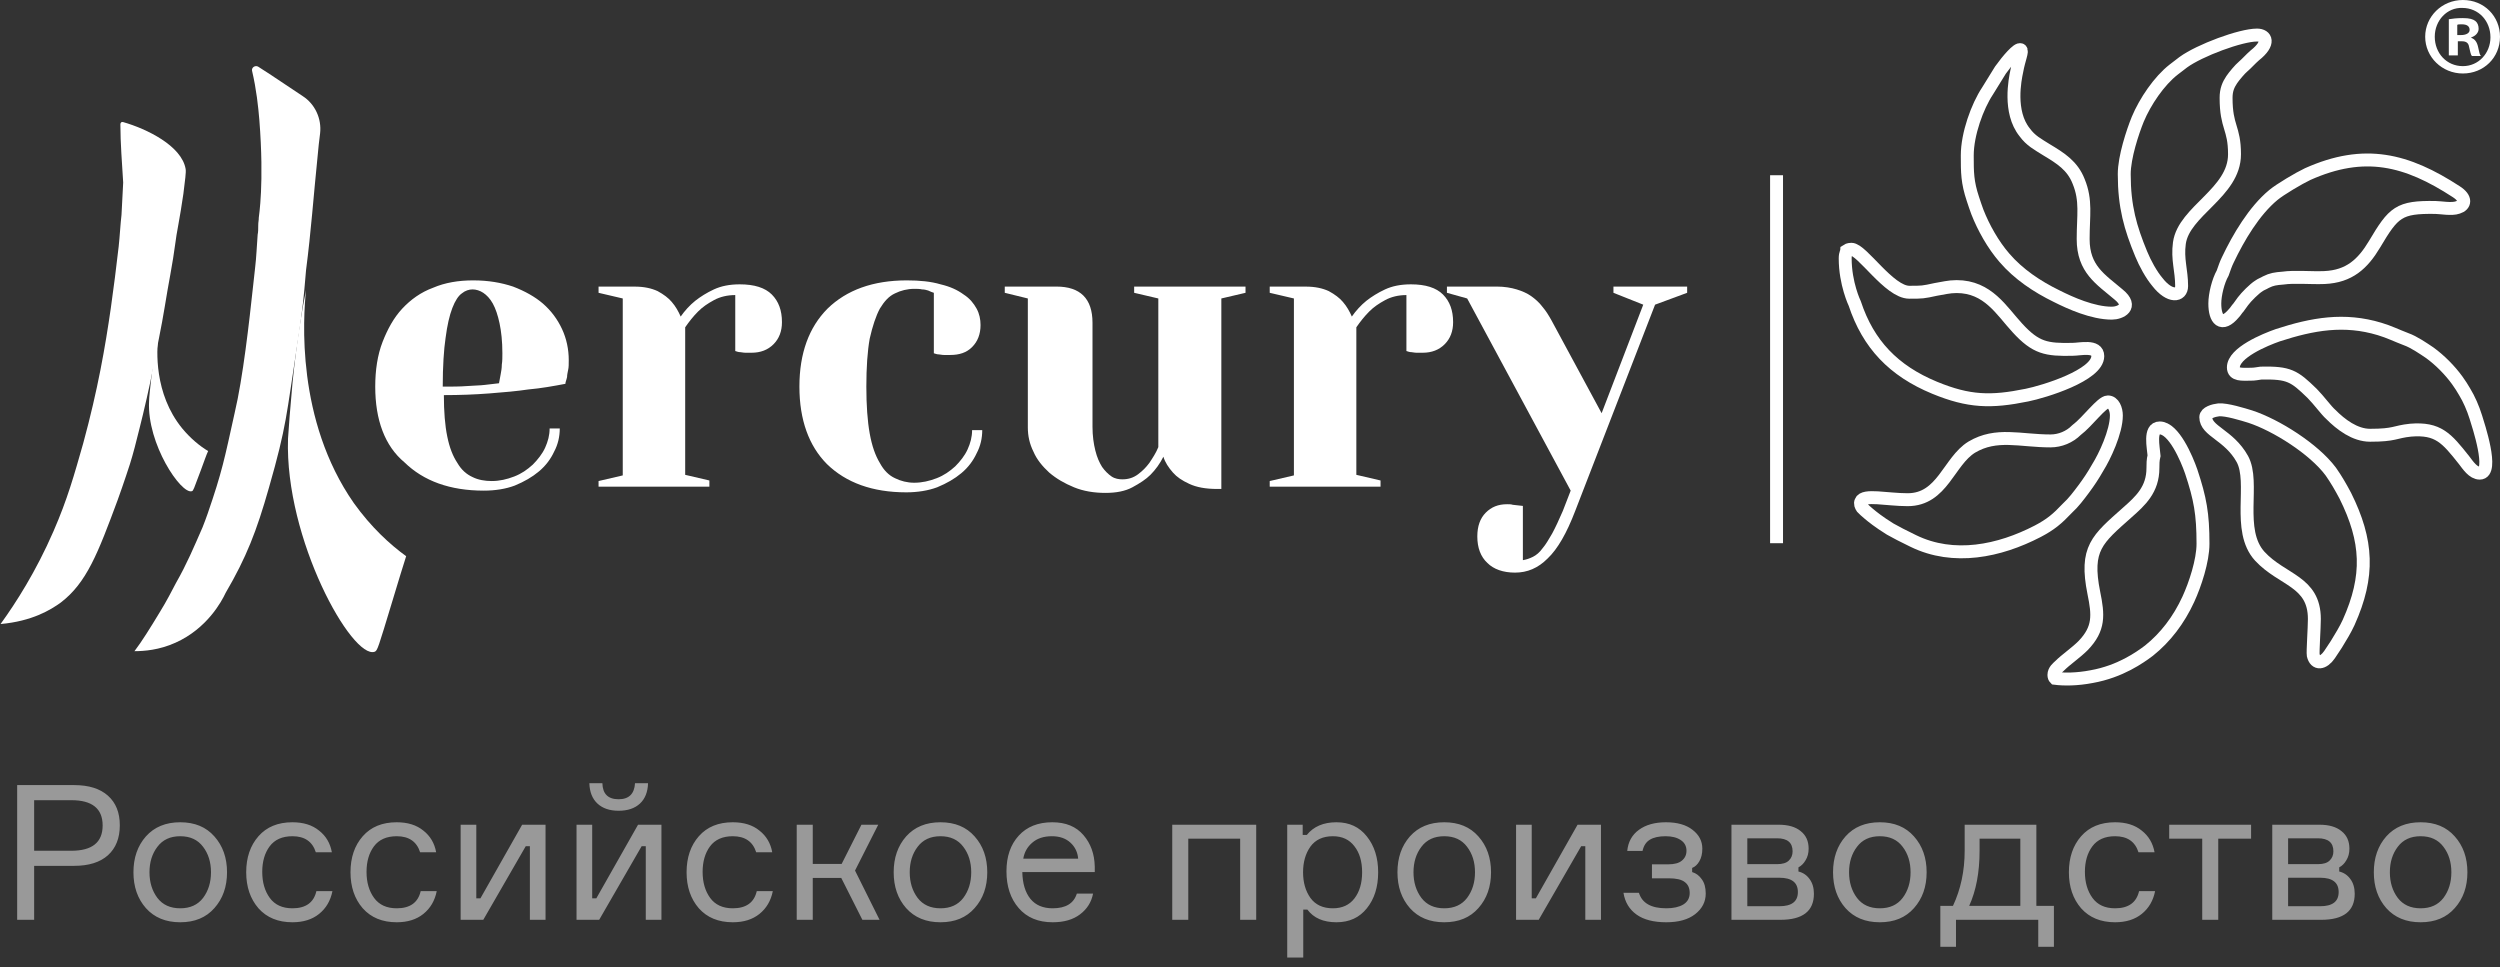 <svg width="106" height="41" viewBox="0 0 106 41" fill="none" xmlns="http://www.w3.org/2000/svg">
<rect x="0" y="0" width="106" height="41" fill="#333333" stroke="none"/>
<g clip-path="url(#clip0_4001_890)">
<path d="M90.068 7.382C90.068 8.772 90.331 9.659 90.784 10.761C90.951 11.169 91.213 11.648 91.476 11.96C92 12.631 92.501 12.559 92.501 12.128C92.501 11.457 92.311 11.001 92.406 10.306C92.597 8.94 94.743 8.173 94.743 6.543C94.743 5.393 94.386 5.417 94.386 4.147C94.386 3.811 94.481 3.595 94.624 3.38C94.72 3.236 94.982 2.924 95.101 2.828C95.268 2.685 95.435 2.493 95.602 2.349C96.27 1.822 96.079 1.486 95.698 1.486C95.006 1.486 93.265 2.133 92.573 2.637C92.43 2.757 92.311 2.828 92.167 2.948C91.547 3.428 90.951 4.314 90.641 5.057C90.426 5.585 90.068 6.663 90.068 7.382Z" stroke="white" stroke-width="0.548" stroke-miterlimit="10"/>
<path d="M86.943 18.695C85.655 18.695 84.653 18.335 83.603 18.958C82.626 19.557 82.363 21.187 80.884 21.187C80.002 21.187 79.024 20.948 78.904 21.259C78.857 21.355 78.904 21.451 78.952 21.523C79.024 21.595 79.119 21.691 79.239 21.786C79.382 21.906 79.644 22.122 80.145 22.433C80.407 22.577 80.67 22.721 81.123 22.937C82.84 23.776 84.772 23.368 86.394 22.529C86.943 22.242 87.229 22.002 87.658 21.547C87.921 21.307 88.135 21.019 88.35 20.732C88.565 20.444 88.756 20.157 88.946 19.821C89.233 19.366 89.734 18.311 89.734 17.616C89.734 17.352 89.614 17.041 89.376 17.041C89.113 17.041 88.517 17.88 88.04 18.239C87.754 18.527 87.348 18.695 86.943 18.695Z" stroke="white" stroke-width="0.548" stroke-miterlimit="10"/>
<path d="M78.236 10.953C78.236 12.031 78.642 12.87 78.642 12.87C79.214 14.596 80.288 15.722 82.029 16.441C83.484 17.04 84.414 17.064 85.941 16.753C86.656 16.609 88.946 15.914 88.946 15.099C88.946 14.62 88.183 14.812 87.873 14.812C86.775 14.835 86.322 14.764 85.535 13.901C84.867 13.182 84.295 12.151 82.959 12.151C82.625 12.151 82.387 12.223 82.077 12.271C81.528 12.391 81.504 12.391 80.956 12.391C80.097 12.391 78.952 10.569 78.499 10.569C78.379 10.569 78.308 10.617 78.308 10.617C78.308 10.665 78.236 10.737 78.236 10.953Z" stroke="white" stroke-width="0.548" stroke-miterlimit="10"/>
<path d="M94.695 15.579C94.695 15.914 95.077 15.867 95.411 15.867C95.626 15.867 95.673 15.842 95.864 15.819C97.057 15.795 97.271 15.938 98.035 16.681C98.321 16.969 98.631 17.4 98.822 17.568C99.251 18 99.847 18.455 100.491 18.455C101.565 18.455 101.517 18.311 102.209 18.239C103.378 18.143 103.735 18.575 104.475 19.509C104.642 19.725 104.856 20.061 105.143 20.061C105.763 20.061 105.071 18 104.976 17.688C104.856 17.305 104.689 16.921 104.499 16.61C104.403 16.442 104.308 16.298 104.189 16.13C103.878 15.699 103.449 15.267 103.02 14.956C102.734 14.764 102.352 14.5 102.018 14.381C101.636 14.237 101.302 14.069 100.897 13.949C99.394 13.494 98.058 13.733 96.58 14.213C96.031 14.405 94.695 14.956 94.695 15.579Z" stroke="white" stroke-width="0.548" stroke-miterlimit="10"/>
<path d="M93.908 12.871C93.908 13.542 94.194 13.901 94.719 13.278C94.791 13.206 94.838 13.111 94.91 13.039C94.982 12.943 95.029 12.871 95.101 12.775C95.244 12.583 95.578 12.248 95.769 12.128C95.864 12.056 95.96 12.032 96.079 11.96C96.317 11.84 96.484 11.816 96.794 11.792C97.295 11.72 97.987 11.792 98.559 11.768C99.609 11.72 100.181 11.193 100.682 10.354C101.493 8.988 101.708 8.773 103.258 8.796C103.473 8.796 103.95 8.892 104.212 8.796C104.523 8.701 104.594 8.413 104.141 8.125C102.042 6.759 100.253 6.304 97.844 7.382C97.486 7.55 96.675 8.03 96.389 8.269C95.578 8.94 94.91 10.067 94.457 11.025C94.361 11.217 94.314 11.385 94.242 11.577C94.051 11.912 93.908 12.487 93.908 12.871Z" stroke="white" stroke-width="0.548" stroke-miterlimit="10"/>
<path d="M83.412 6.591C83.412 7.31 83.412 7.718 83.651 8.437C83.722 8.652 83.77 8.796 83.841 8.988C84.104 9.659 84.509 10.378 84.986 10.929C85.583 11.624 86.37 12.152 87.205 12.559C87.777 12.847 88.731 13.278 89.542 13.278C89.9 13.278 90.472 13.014 89.828 12.487C89.065 11.84 88.326 11.409 88.326 10.138C88.326 9.132 88.469 8.509 88.135 7.694C87.873 7.023 87.372 6.711 86.775 6.352C86.394 6.112 86.107 5.968 85.845 5.609C85.153 4.746 85.44 3.356 85.511 3.02C85.606 2.493 85.773 2.157 85.678 2.109C85.559 2.038 85.129 2.541 84.819 2.972L84.271 3.859C83.841 4.506 83.412 5.681 83.412 6.591Z" stroke="white" stroke-width="0.548" stroke-miterlimit="10"/>
<path d="M93.525 17.688C93.525 18.288 94.503 18.431 95.076 19.462C95.624 20.469 94.813 22.482 95.815 23.584C96.769 24.615 98.129 24.639 98.129 26.245C98.129 26.628 98.057 27.635 98.081 27.779C98.177 28.186 98.51 28.138 98.773 27.755C98.868 27.611 98.964 27.467 99.059 27.323C99.25 27.012 99.441 26.7 99.584 26.388C100.466 24.423 100.395 22.937 99.441 21.02C99.25 20.66 99.059 20.325 98.821 19.989C98.105 19.031 96.507 18.024 95.41 17.664C95.1 17.569 94.408 17.353 94.074 17.377C93.859 17.401 93.525 17.497 93.525 17.688Z" stroke="white" stroke-width="0.548" stroke-miterlimit="10"/>
<path d="M91.284 19.845C91.284 20.756 90.759 21.235 90.187 21.739C88.923 22.865 88.398 23.248 88.779 25.142C88.97 26.077 89.018 26.652 88.326 27.371C88.016 27.682 87.587 27.97 87.325 28.234C87.253 28.305 87.086 28.425 87.086 28.617C87.086 28.689 87.11 28.737 87.134 28.761C87.515 28.809 88.064 28.809 88.684 28.689C89.9 28.473 90.735 27.874 91.117 27.587C91.809 27.035 92.381 26.292 92.787 25.405C93.073 24.782 93.407 23.776 93.407 23.057C93.407 21.787 93.288 21.139 92.906 19.989C92.715 19.438 92.166 18.144 91.57 18.144C91.117 18.144 91.308 18.982 91.332 19.318C91.284 19.51 91.284 19.677 91.284 19.845Z" stroke="white" stroke-width="0.548" stroke-miterlimit="10"/>
<path d="M15.91 16.393C15.91 15.698 16.006 15.051 16.22 14.5C16.435 13.949 16.697 13.47 17.055 13.086C17.413 12.703 17.842 12.391 18.367 12.199C18.868 11.984 19.44 11.888 20.061 11.888C20.704 11.888 21.253 11.984 21.754 12.151C22.255 12.343 22.684 12.583 23.018 12.87C23.376 13.182 23.638 13.541 23.829 13.949C24.02 14.356 24.115 14.812 24.115 15.267C24.115 15.435 24.115 15.579 24.091 15.675C24.068 15.794 24.044 15.89 24.044 15.986C24.02 16.106 23.972 16.202 23.972 16.274C23.471 16.369 22.947 16.465 22.398 16.513C21.921 16.585 21.372 16.633 20.752 16.681C20.132 16.729 19.488 16.753 18.82 16.753C18.82 17.448 18.868 18.047 18.963 18.503C19.059 18.982 19.202 19.341 19.393 19.629C19.56 19.917 19.774 20.108 20.037 20.228C20.275 20.348 20.561 20.396 20.848 20.396C21.181 20.396 21.492 20.324 21.802 20.204C22.112 20.084 22.35 19.917 22.589 19.701C22.803 19.485 22.994 19.245 23.114 18.982C23.233 18.718 23.304 18.455 23.304 18.167H23.734C23.734 18.503 23.662 18.838 23.495 19.15C23.352 19.461 23.137 19.749 22.851 19.988C22.565 20.228 22.231 20.42 21.826 20.588C21.444 20.732 20.991 20.803 20.514 20.803C19.082 20.803 17.962 20.396 17.151 19.605C16.316 18.91 15.91 17.808 15.91 16.393ZM18.772 16.393C19.154 16.393 19.488 16.393 19.798 16.369C20.084 16.346 20.347 16.346 20.538 16.322C20.776 16.298 20.967 16.274 21.158 16.25C21.181 16.13 21.205 16.01 21.229 15.866C21.253 15.746 21.277 15.603 21.277 15.459C21.301 15.315 21.301 15.147 21.301 14.979C21.301 14.476 21.253 14.045 21.181 13.709C21.11 13.374 21.015 13.086 20.895 12.87C20.776 12.655 20.633 12.511 20.49 12.415C20.347 12.319 20.18 12.271 20.037 12.271C19.893 12.271 19.727 12.319 19.583 12.439C19.44 12.535 19.297 12.751 19.178 13.062C19.059 13.374 18.963 13.781 18.892 14.332C18.82 14.812 18.772 15.531 18.772 16.393Z" fill="white"/>
<path d="M25.379 20.66V20.396L26.405 20.157V12.655L25.379 12.415V12.152H26.905C27.311 12.152 27.621 12.223 27.883 12.343C28.146 12.487 28.337 12.631 28.48 12.799C28.647 12.99 28.766 13.206 28.861 13.422C29.028 13.182 29.243 12.942 29.482 12.751C29.696 12.583 29.959 12.415 30.269 12.271C30.579 12.128 30.936 12.056 31.366 12.056C31.986 12.056 32.439 12.2 32.725 12.487C33.012 12.775 33.155 13.158 33.155 13.661C33.155 14.045 33.035 14.357 32.797 14.596C32.559 14.836 32.248 14.956 31.867 14.956C31.771 14.956 31.7 14.956 31.604 14.956C31.509 14.956 31.437 14.932 31.39 14.932C31.318 14.932 31.247 14.908 31.175 14.884V12.511C30.841 12.511 30.531 12.583 30.269 12.727C30.006 12.87 29.792 13.014 29.601 13.206C29.386 13.422 29.219 13.637 29.052 13.877V20.133L30.078 20.372V20.636H25.379V20.66Z" fill="white"/>
<path d="M33.895 16.393C33.895 14.979 34.3 13.877 35.087 13.086C35.898 12.295 37.019 11.888 38.45 11.888C38.999 11.888 39.476 11.936 39.882 12.056C40.287 12.151 40.597 12.295 40.859 12.487C41.122 12.655 41.289 12.87 41.408 13.086C41.527 13.302 41.575 13.541 41.575 13.781C41.575 14.165 41.456 14.476 41.217 14.716C40.979 14.956 40.669 15.051 40.287 15.051C40.192 15.051 40.12 15.051 40.025 15.051C39.929 15.051 39.858 15.027 39.81 15.027C39.738 15.027 39.667 15.003 39.595 14.979V12.415C39.524 12.391 39.452 12.367 39.357 12.319C39.285 12.295 39.19 12.271 39.094 12.271C38.999 12.247 38.88 12.247 38.76 12.247C38.474 12.247 38.188 12.319 37.949 12.439C37.687 12.559 37.496 12.774 37.305 13.086C37.139 13.398 36.995 13.829 36.876 14.356C36.781 14.884 36.733 15.579 36.733 16.393C36.733 17.184 36.781 17.855 36.876 18.383C36.971 18.91 37.115 19.317 37.305 19.629C37.472 19.941 37.687 20.156 37.949 20.276C38.188 20.396 38.474 20.468 38.76 20.468C39.094 20.468 39.404 20.396 39.715 20.276C40.025 20.156 40.263 19.988 40.502 19.773C40.716 19.557 40.907 19.317 41.026 19.054C41.146 18.79 41.217 18.526 41.217 18.239H41.647C41.647 18.575 41.575 18.91 41.408 19.222C41.265 19.533 41.05 19.821 40.764 20.06C40.478 20.3 40.144 20.492 39.738 20.66C39.357 20.803 38.904 20.875 38.426 20.875C36.995 20.875 35.874 20.468 35.063 19.677C34.3 18.91 33.895 17.808 33.895 16.393Z" fill="white"/>
<path d="M42.602 12.415V12.151H44.796C45.798 12.151 46.322 12.655 46.322 13.685V18.095C46.322 18.479 46.37 18.814 46.442 19.102C46.513 19.389 46.609 19.605 46.728 19.797C46.847 19.965 46.99 20.108 47.133 20.204C47.277 20.3 47.444 20.324 47.587 20.324C47.849 20.324 48.064 20.252 48.255 20.108C48.445 19.965 48.589 19.821 48.732 19.629C48.875 19.413 49.018 19.198 49.113 18.958V12.655L48.088 12.415V12.151H52.81V12.415L51.785 12.655V20.732H51.618C51.117 20.732 50.735 20.66 50.425 20.516C50.115 20.372 49.9 20.228 49.733 20.037C49.543 19.821 49.4 19.605 49.328 19.365C49.185 19.653 48.994 19.917 48.779 20.132C48.589 20.324 48.326 20.492 48.016 20.66C47.706 20.827 47.324 20.899 46.871 20.899C46.394 20.899 45.941 20.827 45.535 20.66C45.13 20.492 44.796 20.3 44.486 20.037C44.2 19.773 43.961 19.485 43.818 19.15C43.651 18.814 43.58 18.479 43.58 18.119V12.655L42.602 12.415Z" fill="white"/>
<path d="M53.836 20.66V20.396L54.862 20.157V12.655L53.836 12.415V12.152H55.362C55.768 12.152 56.078 12.223 56.34 12.343C56.603 12.487 56.794 12.631 56.937 12.799C57.104 12.99 57.223 13.206 57.318 13.422C57.485 13.182 57.7 12.942 57.938 12.751C58.153 12.583 58.416 12.415 58.726 12.271C59.036 12.128 59.394 12.056 59.823 12.056C60.443 12.056 60.896 12.2 61.182 12.487C61.469 12.775 61.612 13.158 61.612 13.661C61.612 14.045 61.493 14.357 61.254 14.596C61.016 14.836 60.705 14.956 60.324 14.956C60.228 14.956 60.157 14.956 60.061 14.956C59.966 14.956 59.894 14.932 59.847 14.932C59.775 14.932 59.704 14.908 59.632 14.884V12.511C59.298 12.511 58.988 12.583 58.726 12.727C58.463 12.87 58.249 13.014 58.058 13.206C57.843 13.422 57.676 13.637 57.509 13.877V20.133L58.535 20.372V20.636H53.836V20.66Z" fill="white"/>
<path d="M61.35 12.415V12.151H63.472C63.783 12.151 64.069 12.199 64.307 12.271C64.546 12.343 64.76 12.439 64.927 12.559C65.094 12.679 65.261 12.822 65.404 13.014C65.548 13.182 65.667 13.374 65.786 13.589L67.909 17.52L69.674 12.918L68.41 12.415V12.151H71.535V12.415L70.175 12.918L66.788 21.666C66.43 22.601 66.049 23.272 65.619 23.68C65.214 24.087 64.76 24.279 64.236 24.279C63.735 24.279 63.329 24.135 63.067 23.871C62.781 23.608 62.638 23.224 62.638 22.745C62.638 22.313 62.757 21.978 62.995 21.738C63.234 21.498 63.52 21.379 63.902 21.379C63.997 21.379 64.069 21.379 64.14 21.403C64.212 21.403 64.283 21.427 64.355 21.427C64.427 21.427 64.498 21.451 64.57 21.451V23.751C64.713 23.727 64.856 23.68 64.999 23.608C65.142 23.536 65.285 23.416 65.404 23.248C65.548 23.08 65.667 22.865 65.81 22.625C65.953 22.361 66.096 22.05 66.263 21.666L66.597 20.803L62.208 12.655L61.35 12.415Z" fill="white"/>
<path d="M75.326 7.43V23.032" stroke="white" stroke-width="0.548" stroke-miterlimit="10"/>
<path d="M10.996 5.081C11.211 7.813 10.973 9.179 10.973 9.227C10.973 9.371 10.949 9.395 10.949 9.563C10.949 9.731 10.949 9.827 10.925 9.946C10.901 10.186 10.901 10.426 10.877 10.665C10.853 11.121 10.782 11.624 10.734 12.103C10.567 13.637 10.305 16.01 9.947 17.52C9.518 19.461 9.422 19.988 8.802 21.786C8.73 21.978 8.659 22.194 8.587 22.361C8.23 23.176 7.919 23.919 7.466 24.71C7.275 25.07 7.085 25.453 6.775 25.956C6.369 26.627 6.011 27.203 5.701 27.61C6.107 27.61 6.751 27.562 7.442 27.25C8.778 26.651 9.398 25.501 9.565 25.141C10.448 23.631 10.877 22.529 11.402 20.683C12.165 18.023 12.141 17.592 12.595 14.668C12.69 14.069 12.857 12.894 12.905 12.271C12.928 11.983 12.952 11.744 12.976 11.456C13.191 9.803 13.286 8.388 13.477 6.519C13.501 6.279 13.525 5.992 13.572 5.656C13.644 5.033 13.358 4.41 12.833 4.074C12.213 3.667 11.593 3.236 10.949 2.828C10.829 2.756 10.662 2.852 10.686 2.996C10.877 3.811 10.949 4.53 10.996 5.081Z" fill="white"/>
<path d="M5.223 7.741L5.152 9.107C5.104 9.515 5.08 10.018 5.032 10.45C4.937 11.289 4.818 12.223 4.699 13.062C4.46 14.716 4.15 16.513 3.53 18.79C3.148 20.132 2.862 21.163 2.266 22.529C1.526 24.231 0.667 25.573 0.023 26.459C1.359 26.34 2.146 25.86 2.576 25.549C3.673 24.71 4.15 23.464 4.985 21.211C5.247 20.492 5.509 19.677 5.509 19.677C5.653 19.221 5.772 18.742 5.915 18.167C6.082 17.52 6.368 16.274 6.487 15.627C6.654 14.74 6.845 13.877 6.988 12.99C7.131 12.079 7.322 11.193 7.442 10.258C7.465 9.994 7.632 9.227 7.775 8.221C7.847 7.622 7.895 7.31 7.871 7.166C7.704 6.184 6.225 5.464 5.223 5.177C5.152 5.153 5.104 5.201 5.104 5.273C5.104 6.064 5.176 6.95 5.223 7.741Z" fill="white"/>
<path d="M8.134 20.827C8.205 20.803 8.205 20.755 8.515 19.94C8.658 19.557 8.754 19.269 8.825 19.125C8.468 18.91 8.086 18.598 7.728 18.167C6.512 16.681 6.655 14.811 6.703 14.332C6.607 14.739 6.488 15.315 6.416 16.01C6.369 16.441 6.321 16.849 6.321 17.016C6.225 18.814 7.68 20.971 8.134 20.827Z" fill="white"/>
<path d="M15.886 27.634C16.005 27.586 16.029 27.49 16.625 25.525C16.887 24.638 17.102 23.967 17.221 23.583C16.529 23.08 15.742 22.361 15.003 21.331C12.546 17.807 12.856 13.469 12.976 12.295C12.785 13.23 12.57 14.572 12.403 16.226C12.308 17.256 12.236 18.191 12.212 18.598C12.069 22.864 14.931 27.969 15.886 27.634Z" fill="white"/>
<path d="M106 1.558C106 2.445 105.309 3.116 104.426 3.116C103.544 3.116 102.828 2.421 102.828 1.558C102.828 0.695 103.544 0 104.426 0C105.333 0 106 0.695 106 1.558ZM103.234 1.558C103.234 2.253 103.735 2.804 104.426 2.804C105.094 2.804 105.595 2.253 105.595 1.582C105.595 0.887 105.094 0.336 104.402 0.336C103.758 0.312 103.234 0.863 103.234 1.558ZM104.188 2.349H103.83V0.815C103.973 0.791 104.164 0.767 104.426 0.767C104.712 0.767 104.856 0.815 104.951 0.887C105.046 0.959 105.094 1.079 105.094 1.222C105.094 1.39 104.951 1.534 104.784 1.582V1.606C104.927 1.654 105.023 1.774 105.07 1.989C105.118 2.229 105.142 2.325 105.19 2.373H104.808C104.76 2.325 104.736 2.181 104.689 1.989C104.665 1.821 104.569 1.75 104.379 1.75H104.212V2.349H104.188ZM104.188 1.486H104.355C104.545 1.486 104.712 1.414 104.712 1.27C104.712 1.126 104.617 1.031 104.379 1.031C104.283 1.031 104.212 1.031 104.188 1.055V1.486Z" fill="white"/>
</g>
<path d="M0.728 33.288H3.144C3.763 33.288 4.24 33.437 4.576 33.736C4.912 34.035 5.08 34.453 5.08 34.992C5.08 35.536 4.912 35.96 4.576 36.264C4.24 36.563 3.763 36.712 3.144 36.712H1.448V39H0.728V33.288ZM1.448 36.072H3.024C3.909 36.072 4.352 35.715 4.352 35C4.352 34.285 3.909 33.928 3.024 33.928H1.448V36.072ZM6.186 35.464C6.543 35.064 7.029 34.864 7.642 34.864C8.255 34.864 8.738 35.064 9.09 35.464C9.447 35.864 9.626 36.371 9.626 36.984C9.626 37.597 9.447 38.104 9.09 38.504C8.738 38.904 8.255 39.104 7.642 39.104C7.029 39.104 6.543 38.904 6.186 38.504C5.834 38.104 5.658 37.597 5.658 36.984C5.658 36.371 5.834 35.864 6.186 35.464ZM6.674 38.072C6.898 38.365 7.221 38.512 7.642 38.512C8.063 38.512 8.386 38.365 8.61 38.072C8.834 37.773 8.946 37.411 8.946 36.984C8.946 36.557 8.834 36.197 8.61 35.904C8.386 35.605 8.063 35.456 7.642 35.456C7.221 35.456 6.898 35.605 6.674 35.904C6.45 36.197 6.338 36.557 6.338 36.984C6.338 37.411 6.45 37.773 6.674 38.072ZM13.415 37.784H14.095C14.015 38.189 13.826 38.512 13.527 38.752C13.234 38.987 12.858 39.104 12.399 39.104C11.791 39.104 11.311 38.907 10.959 38.512C10.613 38.112 10.439 37.603 10.439 36.984C10.439 36.36 10.613 35.851 10.959 35.456C11.306 35.061 11.786 34.864 12.399 34.864C12.863 34.864 13.239 34.981 13.527 35.216C13.821 35.445 14.002 35.752 14.071 36.136H13.391C13.247 35.683 12.917 35.456 12.399 35.456C11.967 35.456 11.645 35.6 11.431 35.888C11.223 36.171 11.119 36.531 11.119 36.968C11.119 37.411 11.226 37.779 11.439 38.072C11.653 38.365 11.973 38.512 12.399 38.512C12.965 38.512 13.303 38.269 13.415 37.784ZM17.837 37.784H18.517C18.437 38.189 18.248 38.512 17.949 38.752C17.656 38.987 17.28 39.104 16.821 39.104C16.213 39.104 15.733 38.907 15.381 38.512C15.034 38.112 14.861 37.603 14.861 36.984C14.861 36.36 15.034 35.851 15.381 35.456C15.728 35.061 16.208 34.864 16.821 34.864C17.285 34.864 17.661 34.981 17.949 35.216C18.242 35.445 18.424 35.752 18.493 36.136H17.813C17.669 35.683 17.338 35.456 16.821 35.456C16.389 35.456 16.067 35.6 15.853 35.888C15.645 36.171 15.541 36.531 15.541 36.968C15.541 37.411 15.648 37.779 15.861 38.072C16.075 38.365 16.395 38.512 16.821 38.512C17.387 38.512 17.725 38.269 17.837 37.784ZM20.491 39H19.531V34.968H20.195V38.088H20.371L22.139 34.968H23.131V39H22.467V35.88H22.291L20.491 39ZM25.405 39H24.445V34.968H25.109V38.088H25.285L27.053 34.968H28.045V39H27.381V35.88H27.205L25.405 39ZM26.925 33.208H27.477C27.466 33.581 27.352 33.869 27.133 34.072C26.914 34.275 26.613 34.376 26.229 34.376C25.85 34.376 25.552 34.275 25.333 34.072C25.114 33.869 25 33.581 24.989 33.208H25.541C25.552 33.661 25.781 33.888 26.229 33.888C26.666 33.888 26.898 33.661 26.925 33.208ZM32.087 37.784H32.767C32.687 38.189 32.498 38.512 32.199 38.752C31.906 38.987 31.53 39.104 31.071 39.104C30.463 39.104 29.983 38.907 29.631 38.512C29.285 38.112 29.111 37.603 29.111 36.984C29.111 36.36 29.285 35.851 29.631 35.456C29.978 35.061 30.458 34.864 31.071 34.864C31.535 34.864 31.911 34.981 32.199 35.216C32.492 35.445 32.674 35.752 32.743 36.136H32.063C31.919 35.683 31.588 35.456 31.071 35.456C30.639 35.456 30.317 35.6 30.103 35.888C29.895 36.171 29.791 36.531 29.791 36.968C29.791 37.411 29.898 37.779 30.111 38.072C30.325 38.365 30.645 38.512 31.071 38.512C31.637 38.512 31.975 38.269 32.087 37.784ZM36.565 39L35.669 37.224H34.461V39H33.781V34.968H34.461V36.632H35.685L36.525 34.968H37.237L36.253 36.912L37.293 39H36.565ZM38.42 35.464C38.778 35.064 39.263 34.864 39.876 34.864C40.49 34.864 40.972 35.064 41.324 35.464C41.682 35.864 41.86 36.371 41.86 36.984C41.86 37.597 41.682 38.104 41.324 38.504C40.972 38.904 40.49 39.104 39.876 39.104C39.263 39.104 38.778 38.904 38.42 38.504C38.068 38.104 37.892 37.597 37.892 36.984C37.892 36.371 38.068 35.864 38.42 35.464ZM38.908 38.072C39.132 38.365 39.455 38.512 39.876 38.512C40.298 38.512 40.62 38.365 40.844 38.072C41.068 37.773 41.18 37.411 41.18 36.984C41.18 36.557 41.068 36.197 40.844 35.904C40.62 35.605 40.298 35.456 39.876 35.456C39.455 35.456 39.132 35.605 38.908 35.904C38.684 36.197 38.572 36.557 38.572 36.984C38.572 37.411 38.684 37.773 38.908 38.072ZM46.418 36.744V36.976H43.346C43.356 37.461 43.471 37.84 43.69 38.112C43.908 38.379 44.223 38.512 44.634 38.512C45.188 38.512 45.53 38.304 45.658 37.888H46.346C46.276 38.251 46.092 38.544 45.794 38.768C45.5 38.992 45.114 39.104 44.634 39.104C44.02 39.104 43.54 38.904 43.194 38.504C42.847 38.104 42.674 37.584 42.674 36.944C42.674 36.315 42.847 35.811 43.194 35.432C43.54 35.053 44.015 34.864 44.618 34.864C45.188 34.864 45.628 35.045 45.938 35.408C46.247 35.765 46.407 36.211 46.418 36.744ZM44.602 35.456C44.255 35.456 43.978 35.547 43.77 35.728C43.562 35.904 43.434 36.131 43.386 36.408H45.714C45.692 36.136 45.583 35.909 45.386 35.728C45.188 35.547 44.927 35.456 44.602 35.456ZM53.263 39H52.583V35.56H50.383V39H49.703V34.968H53.263V39ZM56.514 35.456C56.093 35.456 55.775 35.603 55.562 35.896C55.354 36.189 55.25 36.552 55.25 36.984C55.25 37.416 55.354 37.779 55.562 38.072C55.775 38.365 56.093 38.512 56.514 38.512C56.908 38.512 57.212 38.373 57.426 38.096C57.645 37.813 57.754 37.443 57.754 36.984C57.754 36.525 57.645 36.157 57.426 35.88C57.212 35.597 56.908 35.456 56.514 35.456ZM54.578 34.968H55.234V35.4H55.41C55.698 35.043 56.117 34.864 56.666 34.864C57.21 34.864 57.639 35.064 57.954 35.464C58.274 35.864 58.434 36.371 58.434 36.984C58.434 37.608 58.274 38.117 57.954 38.512C57.639 38.907 57.21 39.104 56.666 39.104C56.111 39.104 55.7 38.925 55.434 38.568H55.258V40.6H54.578V34.968ZM59.78 35.464C60.137 35.064 60.622 34.864 61.236 34.864C61.849 34.864 62.332 35.064 62.684 35.464C63.041 35.864 63.22 36.371 63.22 36.984C63.22 37.597 63.041 38.104 62.684 38.504C62.332 38.904 61.849 39.104 61.236 39.104C60.622 39.104 60.137 38.904 59.78 38.504C59.428 38.104 59.252 37.597 59.252 36.984C59.252 36.371 59.428 35.864 59.78 35.464ZM60.268 38.072C60.492 38.365 60.814 38.512 61.236 38.512C61.657 38.512 61.98 38.365 62.204 38.072C62.428 37.773 62.54 37.411 62.54 36.984C62.54 36.557 62.428 36.197 62.204 35.904C61.98 35.605 61.657 35.456 61.236 35.456C60.814 35.456 60.492 35.605 60.268 35.904C60.044 36.197 59.932 36.557 59.932 36.984C59.932 37.411 60.044 37.773 60.268 38.072ZM65.241 39H64.281V34.968H64.945V38.088H65.121L66.889 34.968H67.881V39H67.217V35.88H67.041L65.241 39ZM71.507 36.072C71.507 35.875 71.424 35.723 71.259 35.616C71.099 35.509 70.886 35.456 70.619 35.456C70.331 35.456 70.107 35.507 69.947 35.608C69.792 35.704 69.691 35.861 69.643 36.08H68.995C69.032 35.696 69.198 35.397 69.491 35.184C69.784 34.971 70.166 34.864 70.635 34.864C71.115 34.864 71.491 34.971 71.763 35.184C72.04 35.397 72.179 35.664 72.179 35.984C72.179 36.197 72.136 36.376 72.051 36.52C71.971 36.659 71.87 36.752 71.747 36.8V36.976C71.912 37.024 72.048 37.125 72.155 37.28C72.267 37.429 72.323 37.632 72.323 37.888C72.323 38.235 72.174 38.525 71.875 38.76C71.582 38.989 71.174 39.104 70.651 39.104C70.112 39.104 69.691 38.995 69.387 38.776C69.083 38.557 68.899 38.251 68.835 37.856H69.491C69.624 38.293 70.011 38.512 70.651 38.512C70.95 38.512 71.19 38.459 71.371 38.352C71.552 38.24 71.643 38.077 71.643 37.864C71.643 37.656 71.574 37.501 71.435 37.4C71.302 37.293 71.075 37.24 70.755 37.24H70.043V36.648H70.723C70.995 36.648 71.192 36.595 71.315 36.488C71.443 36.381 71.507 36.243 71.507 36.072ZM76.254 36.776V36.952C76.451 37 76.609 37.107 76.726 37.272C76.849 37.437 76.91 37.645 76.91 37.896C76.91 38.632 76.435 39 75.486 39H73.414V34.968H75.414C75.819 34.968 76.131 35.059 76.35 35.24C76.574 35.416 76.686 35.664 76.686 35.984C76.686 36.171 76.643 36.333 76.558 36.472C76.478 36.611 76.376 36.712 76.254 36.776ZM74.086 38.424H75.446C75.969 38.424 76.23 38.224 76.23 37.824C76.23 37.419 75.969 37.216 75.446 37.216H74.086V38.424ZM74.086 35.544V36.64H75.35C75.579 36.64 75.745 36.589 75.846 36.488C75.953 36.387 76.006 36.256 76.006 36.096C76.006 35.728 75.787 35.544 75.35 35.544H74.086ZM78.249 35.464C78.606 35.064 79.091 34.864 79.704 34.864C80.318 34.864 80.8 35.064 81.153 35.464C81.51 35.864 81.689 36.371 81.689 36.984C81.689 37.597 81.51 38.104 81.153 38.504C80.8 38.904 80.318 39.104 79.704 39.104C79.091 39.104 78.606 38.904 78.249 38.504C77.897 38.104 77.721 37.597 77.721 36.984C77.721 36.371 77.897 35.864 78.249 35.464ZM78.737 38.072C78.96 38.365 79.283 38.512 79.704 38.512C80.126 38.512 80.448 38.365 80.672 38.072C80.897 37.773 81.008 37.411 81.008 36.984C81.008 36.557 80.897 36.197 80.672 35.904C80.448 35.605 80.126 35.456 79.704 35.456C79.283 35.456 78.96 35.605 78.737 35.904C78.513 36.197 78.4 36.557 78.4 36.984C78.4 37.411 78.513 37.773 78.737 38.072ZM86.342 38.408H87.086V40.144H86.422V39H82.934V40.144H82.27V38.408H82.806C83.136 37.704 83.302 36.925 83.302 36.072V34.968H86.342V38.408ZM85.662 38.408V35.56H83.934V36.072C83.934 36.984 83.787 37.763 83.494 38.408H85.662ZM90.697 37.784H91.376C91.296 38.189 91.107 38.512 90.808 38.752C90.515 38.987 90.139 39.104 89.68 39.104C89.073 39.104 88.593 38.907 88.24 38.512C87.894 38.112 87.721 37.603 87.721 36.984C87.721 36.36 87.894 35.851 88.24 35.456C88.587 35.061 89.067 34.864 89.68 34.864C90.144 34.864 90.52 34.981 90.808 35.216C91.102 35.445 91.283 35.752 91.353 36.136H90.672C90.528 35.683 90.198 35.456 89.68 35.456C89.249 35.456 88.926 35.6 88.713 35.888C88.504 36.171 88.4 36.531 88.4 36.968C88.4 37.411 88.507 37.779 88.721 38.072C88.934 38.365 89.254 38.512 89.68 38.512C90.246 38.512 90.585 38.269 90.697 37.784ZM91.974 35.56V34.968H95.446V35.56H94.054V39H93.374V35.56H91.974ZM99.183 36.776V36.952C99.381 37 99.538 37.107 99.656 37.272C99.778 37.437 99.84 37.645 99.84 37.896C99.84 38.632 99.365 39 98.415 39H96.344V34.968H98.344C98.749 34.968 99.061 35.059 99.279 35.24C99.504 35.416 99.615 35.664 99.615 35.984C99.615 36.171 99.573 36.333 99.487 36.472C99.407 36.611 99.306 36.712 99.183 36.776ZM97.016 38.424H98.376C98.898 38.424 99.159 38.224 99.159 37.824C99.159 37.419 98.898 37.216 98.376 37.216H97.016V38.424ZM97.016 35.544V36.64H98.279C98.509 36.64 98.674 36.589 98.775 36.488C98.882 36.387 98.936 36.256 98.936 36.096C98.936 35.728 98.717 35.544 98.279 35.544H97.016ZM101.178 35.464C101.536 35.064 102.021 34.864 102.634 34.864C103.248 34.864 103.73 35.064 104.082 35.464C104.44 35.864 104.618 36.371 104.618 36.984C104.618 37.597 104.44 38.104 104.082 38.504C103.73 38.904 103.248 39.104 102.634 39.104C102.021 39.104 101.536 38.904 101.178 38.504C100.826 38.104 100.65 37.597 100.65 36.984C100.65 36.371 100.826 35.864 101.178 35.464ZM101.666 38.072C101.89 38.365 102.213 38.512 102.634 38.512C103.056 38.512 103.378 38.365 103.602 38.072C103.826 37.773 103.938 37.411 103.938 36.984C103.938 36.557 103.826 36.197 103.602 35.904C103.378 35.605 103.056 35.456 102.634 35.456C102.213 35.456 101.89 35.605 101.666 35.904C101.442 36.197 101.33 36.557 101.33 36.984C101.33 37.411 101.442 37.773 101.666 38.072Z" fill="#999999"/>
<defs>
<clipPath id="clip0_4001_890">
<rect width="106" height="30" fill="white"/>
</clipPath>
</defs>
</svg>
